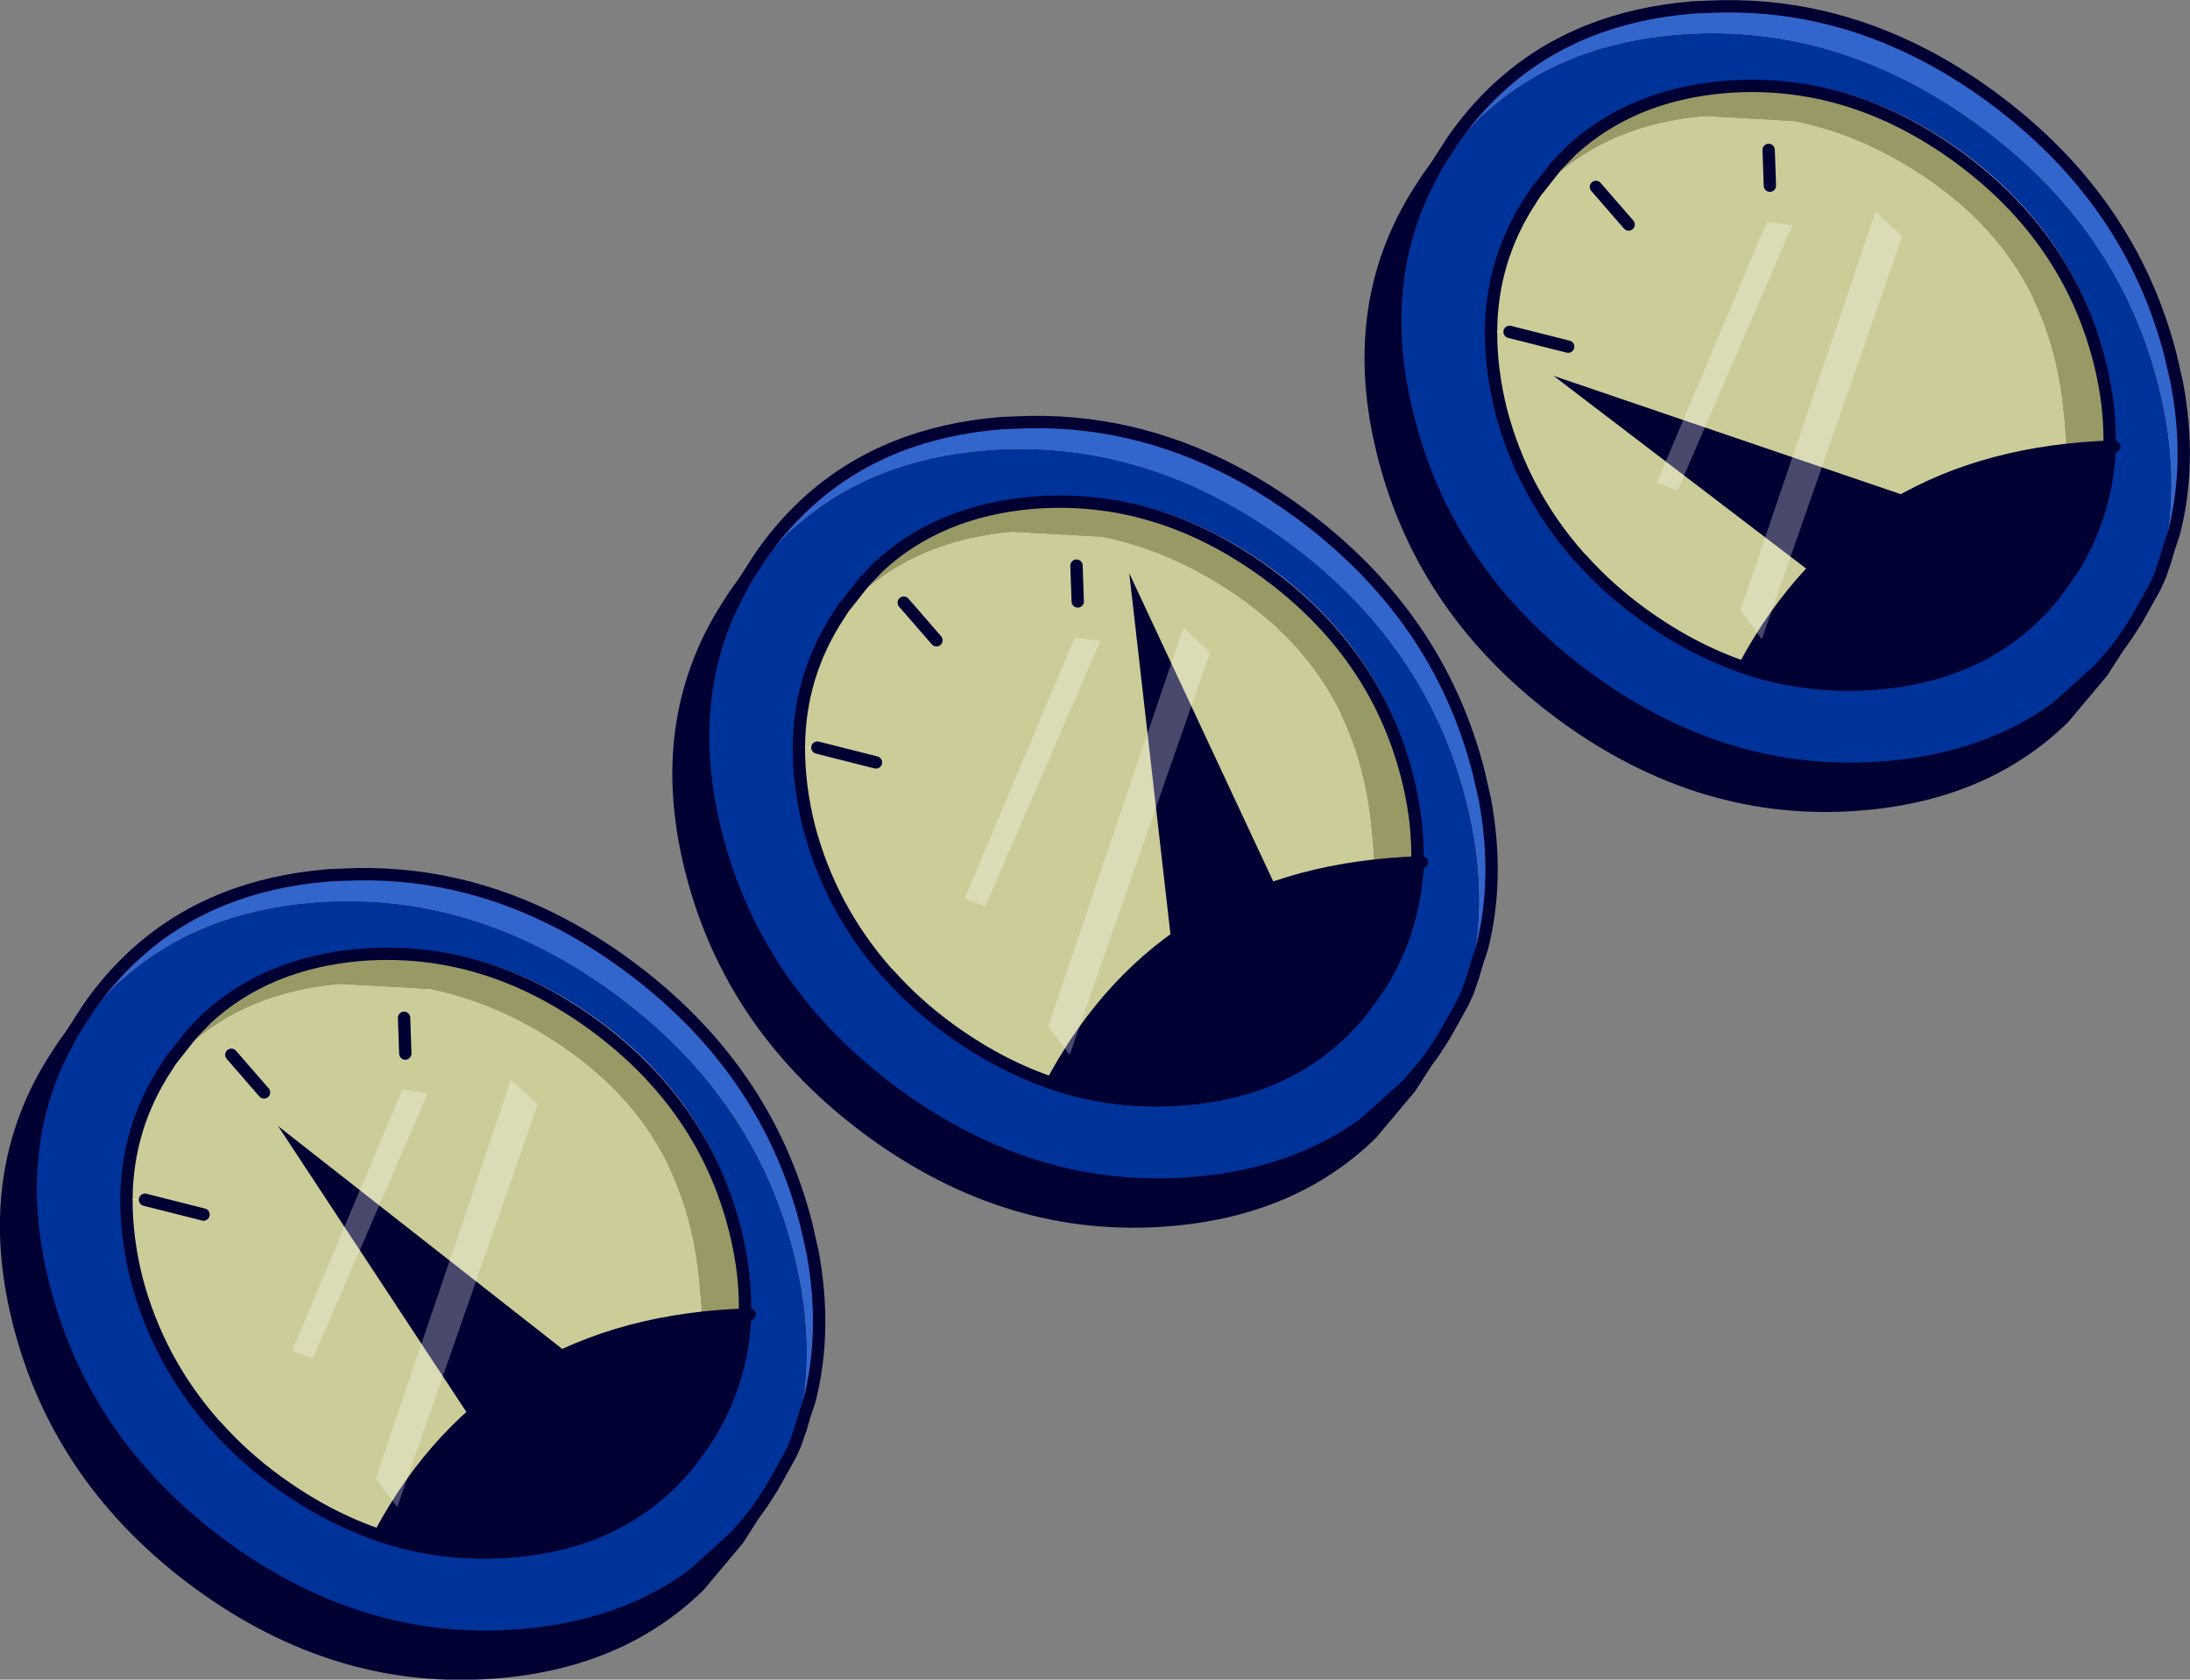 <?xml version="1.0" encoding="UTF-8" standalone="no"?>
<svg xmlns:xlink="http://www.w3.org/1999/xlink" height="136.15px" width="177.5px" xmlns="http://www.w3.org/2000/svg">
  <rect width="100%" height="100%" fill="#808080" stroke="none"/>
  <g transform="matrix(1.0, 0.0, 0.0, 1.0, 88.75, 68.05)">
    <use height="65.8" transform="matrix(1.0, 0.0, 0.0, 1.0, 21.85, -68.05)" width="66.9" xlink:href="#sprite0"/>
    <use height="19.8" transform="matrix(1.0, 0.0, 0.0, 1.0, 52.15, -32.35)" width="30.95" xlink:href="#shape1"/>
    <use height="32.85" transform="matrix(0.909, -0.392, 0.392, 0.909, 37.168, -37.585)" width="27.95" xlink:href="#shape2"/>
    <use height="31.9" transform="matrix(0.976, -0.213, 0.213, 0.976, 46.082, -47.118)" width="19.3" xlink:href="#shape3"/>
    <use height="31.9" transform="matrix(0.891, -0.461, 0.231, 0.446, 38.774, -41.957)" width="19.3" xlink:href="#shape3"/>
    <use height="65.8" transform="matrix(1.0, 0.0, 0.0, 1.0, -34.25, -34.35)" width="66.9" xlink:href="#sprite0"/>
    <use height="19.8" transform="matrix(1.0, 0.0, 0.0, 1.0, -3.95, 1.35)" width="30.95" xlink:href="#shape1"/>
    <use height="32.85" transform="matrix(0.913, 0.384, -0.384, 0.913, 2.776, -21.586)" width="27.95" xlink:href="#shape2"/>
    <use height="31.9" transform="matrix(0.976, -0.213, 0.213, 0.976, -10.018, -13.418)" width="19.3" xlink:href="#shape3"/>
    <use height="31.9" transform="matrix(0.891, -0.461, 0.231, 0.446, -17.326, -8.257)" width="19.3" xlink:href="#shape3"/>
    <use height="65.8" transform="matrix(1.0, 0.0, 0.0, 1.0, -88.75, 2.3)" width="66.9" xlink:href="#sprite0"/>
    <use height="19.8" transform="matrix(1.0, 0.0, 0.0, 1.0, -58.45, 38.0)" width="30.95" xlink:href="#shape1"/>
    <use height="32.85" transform="matrix(0.99, -0.07, 0.07, 0.99, -66.208, 23.231)" width="27.95" xlink:href="#shape2"/>
    <use height="31.9" transform="matrix(0.976, -0.213, 0.213, 0.976, -64.518, 23.232)" width="19.3" xlink:href="#shape3"/>
    <use height="31.9" transform="matrix(0.891, -0.461, 0.231, 0.446, -71.826, 28.393)" width="19.3" xlink:href="#shape3"/>
  </g>
  <defs>
    <g id="sprite0" transform="matrix(1.0, 0.0, 0.0, 1.0, 33.45, 32.9)">
      <use height="65.8" transform="matrix(1.0, 0.0, 0.0, 1.0, -33.45, -32.9)" width="66.9" xlink:href="#shape0"/>
    </g>
    <g id="shape0" transform="matrix(1.0, 0.0, 0.0, 1.0, 33.45, 32.9)">
      <path d="M32.4 -1.8 L31.9 -4.0 Q28.65 -16.75 17.35 -25.05 14.75 -26.95 12.1 -28.35 L12.25 -28.3 17.4 -25.1 Q28.65 -16.85 31.9 -4.15 L32.35 -2.0 32.4 -1.8" fill="#3399cc" fill-rule="evenodd" stroke="none"/>
      <path d="M-19.1 -17.6 L-18.35 -18.35 Q-13.45 -22.85 -5.9 -23.5 L1.25 -23.1 1.4 -23.1 1.6 -23.05 Q7.55 -21.8 13.05 -17.8 L13.35 -17.8 13.1 -17.75 Q18.2 -14.0 20.75 -8.75 L20.9 -8.75 20.75 -8.7 Q22.6 -4.85 23.15 -0.15 24.35 11.0 22.4 15.35 17.15 21.8 7.95 22.5 -2.05 23.3 -10.95 16.85 -13.7 14.85 -15.8 12.5 L-16.05 12.25 Q-20.65 7.05 -22.4 0.35 -23.2 -2.9 -23.2 -5.9 L-23.2 -6.0 -21.7 -6.0 -23.2 -6.1 Q-23.15 -11.9 -19.95 -16.75 L-19.6 -17.3 -17.9 -19.45 -19.25 -17.7 -19.9 -16.7 -19.1 -17.6 M-16.95 -4.8 L-21.7 -6.0 -16.95 -4.8 M-0.7 -20.75 L-0.6 -17.85 -0.7 -20.75 M-14.7 -17.75 L-12.05 -14.7 -14.7 -17.75" fill="#cccc99" fill-rule="evenodd" stroke="none"/>
      <path d="M26.1 21.35 L26.35 21.55 23.2 25.3 Q16.85 31.5 6.75 32.3 -6.05 33.35 -17.35 25.1 -28.65 16.8 -31.9 4.05 -35.0 -8.05 -29.0 -17.45 L-28.35 -18.45 -28.2 -18.35 -28.75 -17.25 Q-32.5 -9.05 -29.9 1.05 -26.65 13.8 -15.35 22.1 -4.05 30.35 8.75 29.3 16.85 28.65 22.6 24.5 L26.1 21.35" fill="#000033" fill-rule="evenodd" stroke="none"/>
      <path d="M-19.1 -17.6 L-19.9 -16.7 -19.25 -17.7 -19.1 -17.6 M22.4 15.35 L23.35 14.05 24.0 13.1 Q28.5 5.75 26.1 -3.65 23.55 -13.65 14.7 -20.15 5.8 -26.65 -4.25 -25.85 -11.8 -25.2 -16.7 -20.7 L-17.9 -19.45 -16.35 -21.1 Q-11.45 -25.6 -3.9 -26.25 6.15 -27.05 15.05 -20.55 23.9 -14.05 26.45 -4.05 28.85 5.35 24.35 12.7 L23.7 13.65 22.35 15.45 22.4 15.35" fill="#ffffff" fill-rule="evenodd" stroke="none"/>
      <path d="M22.4 15.35 Q24.35 11.0 23.15 -0.15 22.6 -4.85 20.75 -8.7 L20.9 -8.75 20.75 -8.75 Q18.2 -14.0 13.1 -17.75 L13.35 -17.8 13.05 -17.8 Q7.55 -21.8 1.6 -23.05 L1.4 -23.1 1.25 -23.1 -5.9 -23.5 Q-13.45 -22.85 -18.35 -18.35 L-19.1 -17.6 -19.25 -17.7 -17.9 -19.45 -16.7 -20.7 Q-11.8 -25.2 -4.25 -25.85 5.8 -26.65 14.7 -20.15 23.55 -13.65 26.1 -3.65 28.5 5.75 24.0 13.1 L23.35 14.05 22.4 15.35" fill="#999966" fill-rule="evenodd" stroke="none"/>
      <path d="M-5.6 -32.35 L-6.55 -32.3 Q-15.75 -31.55 -21.8 -26.25 L-22.35 -25.8 Q-24.35 -23.9 -26.0 -21.5 L-26.35 -21.0 -24.0 -23.5 -23.45 -23.95 Q-17.35 -29.35 -8.0 -30.1 4.85 -31.1 16.25 -22.8 27.65 -14.5 30.9 -1.65 33.05 6.85 30.8 14.1 L31.5 12.35 31.05 13.7 30.9 14.05 30.6 14.7 29.15 17.3 28.35 18.55 27.6 19.6 27.05 20.25 26.1 21.35 22.6 24.5 Q16.85 28.65 8.75 29.3 -4.05 30.35 -15.35 22.1 -26.65 13.8 -29.9 1.05 -32.5 -9.05 -28.75 -17.25 L-28.2 -18.35 -27.6 -19.5 -26.35 -21.45 Q-24.7 -23.85 -22.65 -25.75 L-22.15 -26.2 Q-16.05 -31.55 -6.8 -32.3 L-5.6 -32.35 M31.75 11.5 L32.4 9.15 32.15 10.3 31.75 11.5 M-17.9 -19.45 L-19.6 -17.3 -19.95 -16.75 Q-23.15 -11.9 -23.2 -6.1 L-23.2 -6.0 -23.2 -5.9 Q-23.2 -2.9 -22.4 0.35 -20.65 7.05 -16.05 12.25 L-15.8 12.5 Q-13.7 14.85 -10.95 16.85 -2.05 23.3 7.95 22.5 17.15 21.8 22.4 15.35 L22.35 15.45 23.7 13.65 24.35 12.7 Q28.85 5.35 26.45 -4.05 23.9 -14.05 15.05 -20.55 6.15 -27.05 -3.9 -26.25 -11.45 -25.6 -16.35 -21.1 L-17.9 -19.45" fill="#003399" fill-rule="evenodd" stroke="none"/>
      <path d="M12.1 -28.35 Q14.75 -26.95 17.35 -25.05 28.65 -16.75 31.9 -4.0 L32.4 -1.8 32.95 3.85 32.4 9.15 31.75 11.5 31.4 12.7 31.5 12.3 31.5 12.35 30.8 14.1 Q33.05 6.85 30.9 -1.65 27.65 -14.5 16.25 -22.8 4.85 -31.1 -8.0 -30.1 -17.35 -29.35 -23.45 -23.95 L-24.0 -23.5 -26.35 -21.0 -26.0 -21.5 Q-24.35 -23.9 -22.35 -25.8 L-21.8 -26.25 Q-15.75 -31.55 -6.55 -32.3 L-5.6 -32.35 Q3.65 -32.8 12.1 -28.35" fill="#3366cc" fill-rule="evenodd" stroke="none"/>
      <path d="M-23.2 -6.1 L-21.7 -6.0 -23.2 -6.0 -23.2 -6.1" fill="#ffffcc" fill-rule="evenodd" stroke="none"/>
      <path d="M12.1 -28.35 Q14.75 -26.95 17.35 -25.05 28.65 -16.75 31.9 -4.0 L32.4 -1.8 Q33.6 4.65 32.15 10.3 L31.75 11.5 M12.1 -28.35 Q3.65 -32.8 -5.6 -32.35 L-6.8 -32.3 Q-16.05 -31.55 -22.15 -26.2 L-22.65 -25.75 Q-24.7 -23.85 -26.35 -21.45 L-27.6 -19.5 -28.2 -18.35 -28.75 -17.25 Q-32.5 -9.05 -29.9 1.05 -26.65 13.8 -15.35 22.1 -4.05 30.35 8.75 29.3 16.85 28.65 22.6 24.5 L26.1 21.35 27.05 20.25 27.6 19.6 28.35 18.55 29.15 17.3 30.6 14.7 30.9 14.05 31.05 13.7 31.5 12.35 M31.5 12.3 L31.4 12.7 31.75 11.5 M-17.9 -19.45 L-19.6 -17.3 -19.95 -16.75 Q-23.15 -11.9 -23.2 -6.1 M-21.7 -6.0 L-16.95 -4.8 M22.4 15.35 L23.35 14.05 24.0 13.1 Q28.5 5.75 26.1 -3.65 23.55 -13.65 14.7 -20.15 5.8 -26.65 -4.25 -25.85 -11.8 -25.2 -16.7 -20.7 L-17.9 -19.45 M22.4 15.35 Q17.15 21.8 7.95 22.5 -2.05 23.3 -10.95 16.85 -13.7 14.85 -15.8 12.5 L-16.05 12.25 Q-20.65 7.05 -22.4 0.35 -23.2 -2.9 -23.2 -5.9 L-23.2 -6.0 -23.2 -6.1 M26.35 21.55 L27.15 20.3 27.6 19.6 M-28.35 -18.45 L-29.0 -17.45 Q-35.0 -8.05 -31.9 4.05 -28.65 16.8 -17.35 25.1 -6.05 33.35 6.75 32.3 16.85 31.5 23.2 25.3 L26.35 21.55 M-28.35 -18.45 L-27.6 -19.5 M-0.6 -17.85 L-0.7 -20.75 M-12.05 -14.7 L-14.7 -17.75" fill="none" stroke="#000033" stroke-linecap="round" stroke-linejoin="round" stroke-width="1.0"/>
      <path d="M26.95 3.3 Q26.75 8.55 24.0 13.1 L23.35 14.05 22.4 15.35 Q17.15 21.8 7.95 22.5 2.3 22.95 -3.0 21.1" fill="none" stroke="#000033" stroke-linecap="round" stroke-linejoin="round" stroke-width="1.0"/>
      <path d="M-22.0 3.4 L-21.85 3.7 -21.85 3.75 -22.0 3.4" fill="#333333" fill-rule="evenodd" stroke="none"/>
    </g>
    <g id="shape1" transform="matrix(1.0, 0.0, 0.0, 1.0, 15.45, 10.15)">
      <path d="M15.0 -9.65 Q14.8 -4.4 12.05 0.15 L11.4 1.1 10.45 2.4 Q5.2 8.85 -4.0 9.55 -9.65 10.0 -14.95 8.15 -5.7 -9.05 15.0 -9.65" fill="#000033" fill-rule="evenodd" stroke="none"/>
      <path d="M-14.95 8.15 Q-5.7 -9.05 15.0 -9.65" fill="none" stroke="#000033" stroke-linecap="round" stroke-linejoin="round" stroke-width="1.0"/>
    </g>
    <g id="shape2" transform="matrix(1.0, 0.0, 0.0, 1.0, 13.95, 16.45)">
      <path d="M14.0 8.85 L4.5 16.4 -13.95 -16.45 14.0 8.85" fill="#000033" fill-rule="evenodd" stroke="none"/>
    </g>
    <g id="shape3" transform="matrix(1.0, 0.0, 0.0, 1.0, 9.65, 15.95)">
      <path d="M9.65 -13.55 L-8.45 15.95 -9.65 13.3 7.95 -15.95 9.65 -13.55" fill="#ffffff" fill-opacity="0.286" fill-rule="evenodd" stroke="none"/>
    </g>
  </defs>
</svg>
